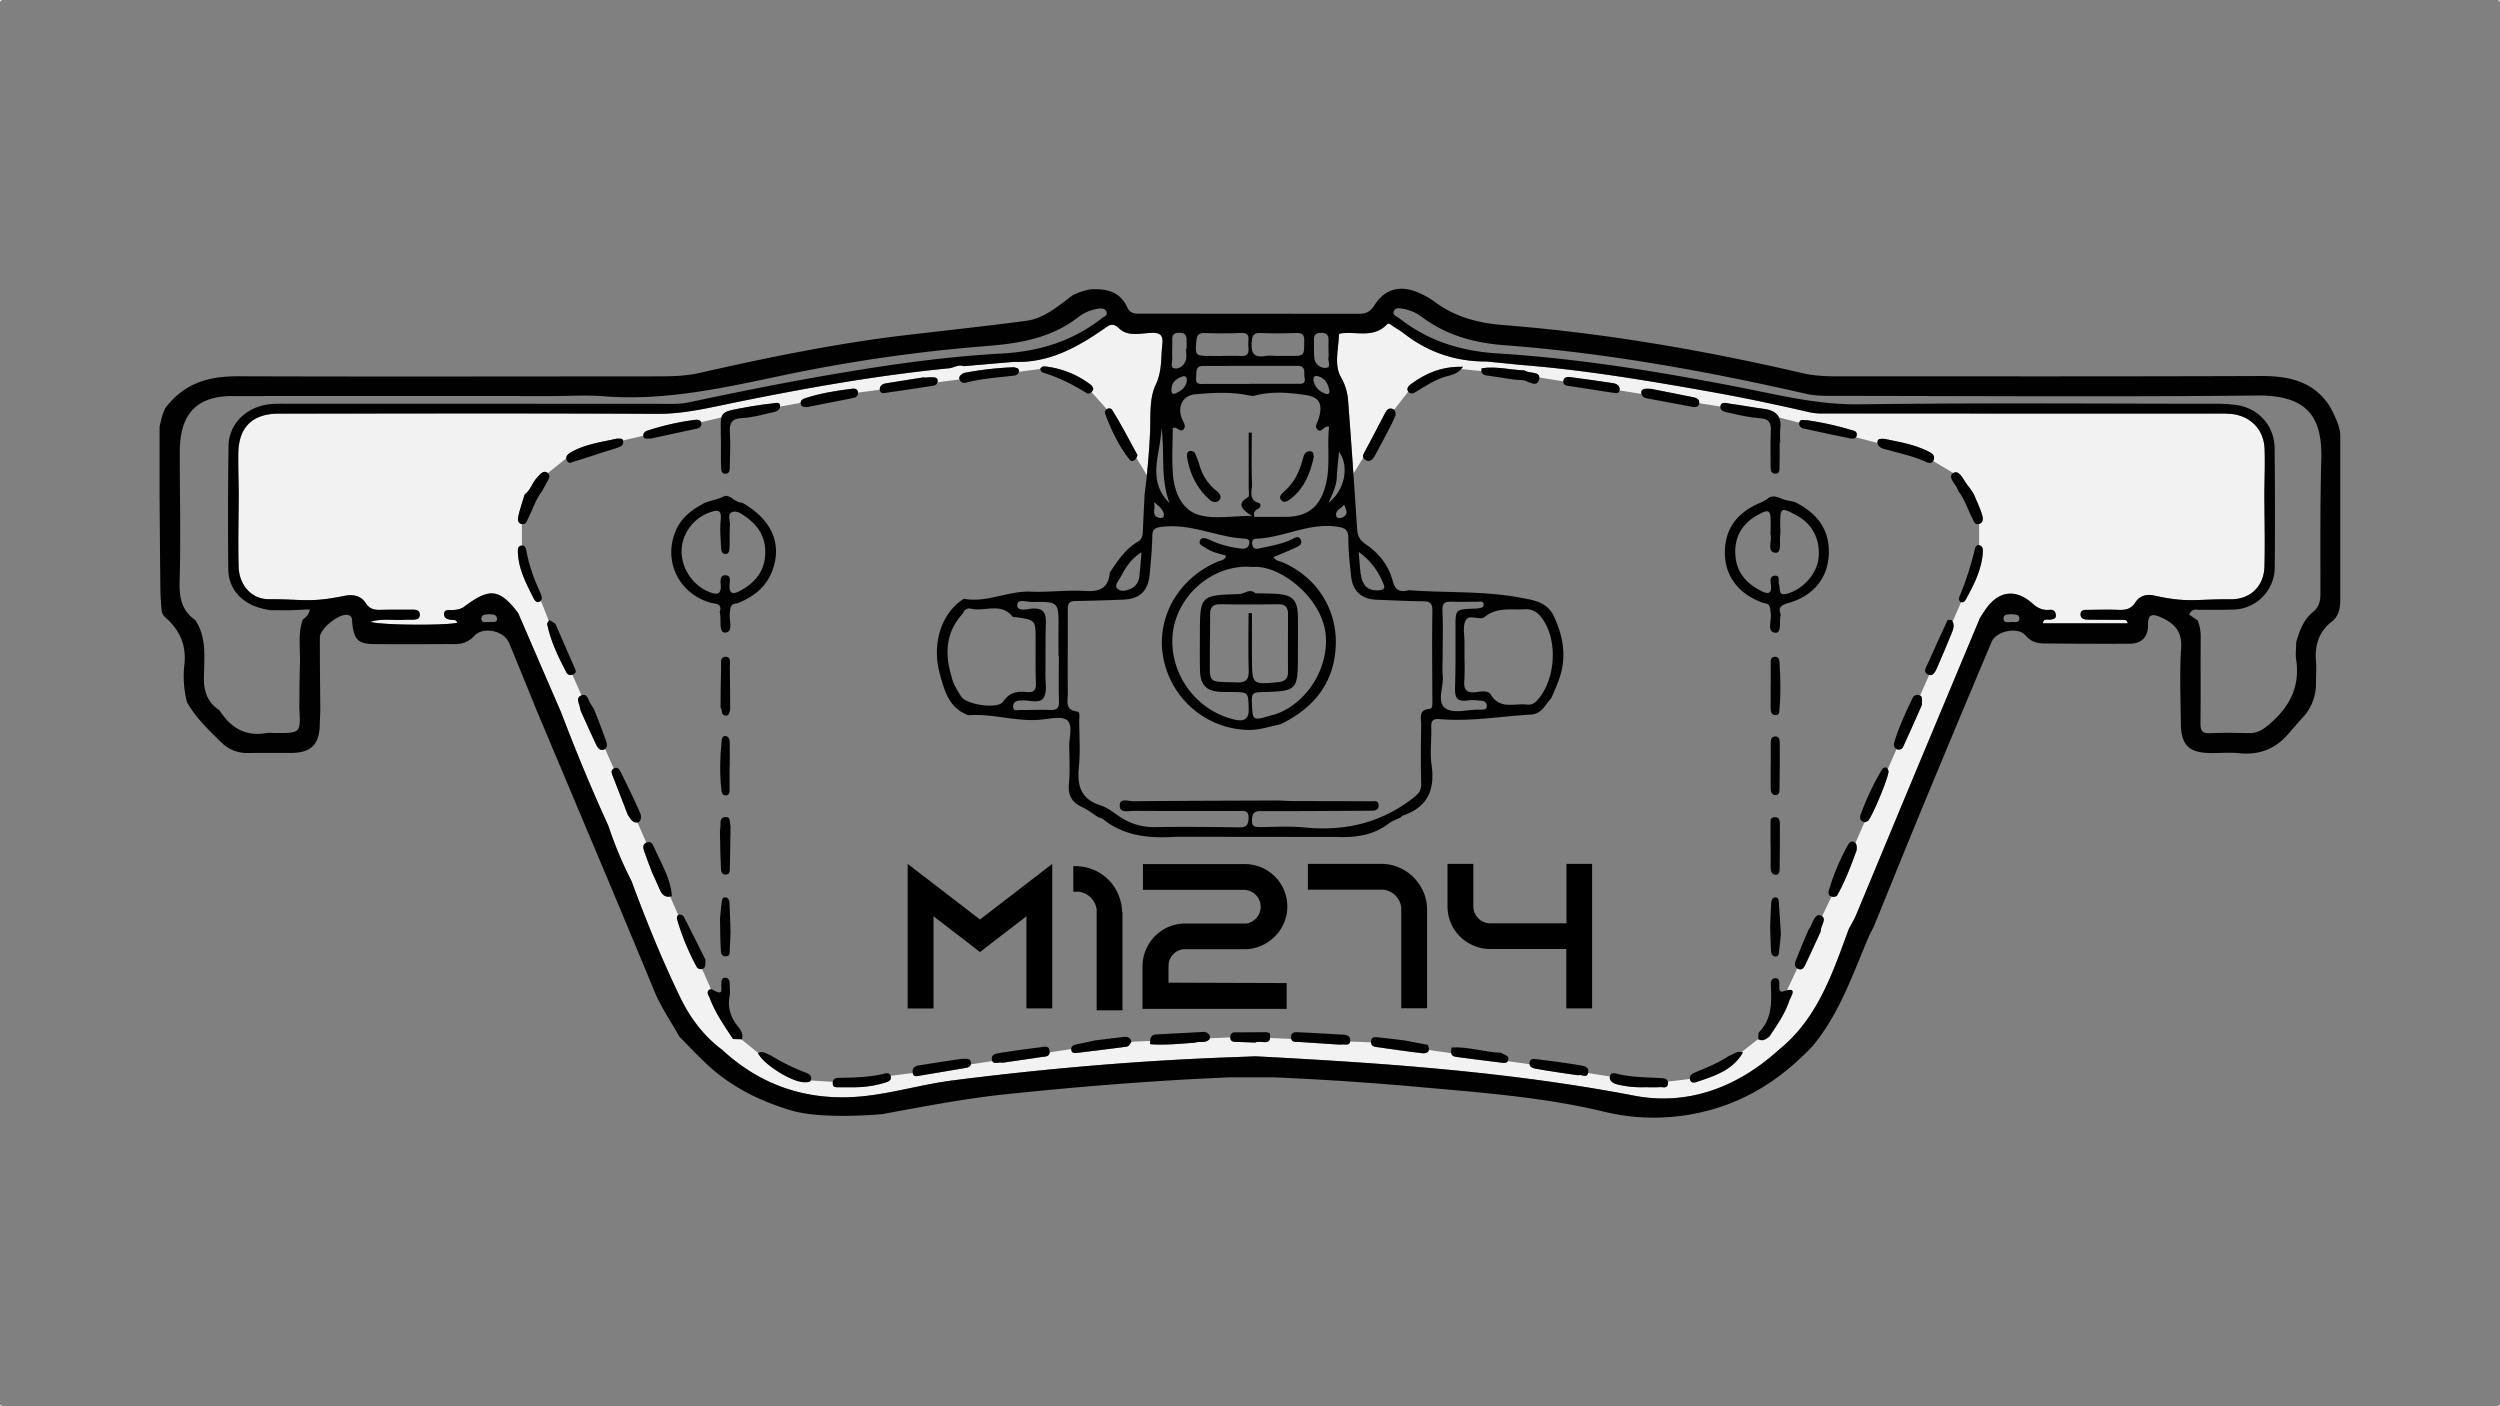<svg xmlns="http://www.w3.org/2000/svg" viewBox="0 0 1920 1080"><rect x="0" y="0" width="1920" height="1080" fill="#808080" stroke="none"/><defs><style>.cls-1{fill:#f2f2f2;}.cls-2{fill:#010101;}</style></defs><g id="Capa_2" data-name="Capa 2"><g id="Capa_1-2" data-name="Capa 1"><rect class="cls-1" width="1" height="1"/><rect class="cls-1" x="1919" y="1079" width="1" height="1"/><rect class="cls-1" y="1079" width="1" height="1"/><rect class="cls-1" x="1919" width="1" height="1"/></g><g id="Capa_3" data-name="Capa 3"><path class="cls-1" d="M1739.17,344.61c-.56-15-11.24-25.62-26.4-26.76-5.44-.41-10.93-.21-16.4-.21-105.82,0-189.41,0-295.23-.09a48,48,0,0,1-10.53-.73c-25.57-5.9-51.23-11.36-77.08-15.95-48-8.52-96-16.67-144.65-20.53l-27.26-2.7c-23.6.08-44.77-7-63.41-21.53-2.52-2-5.32-3.56-8-5.31-1.54-1-3.57-3.23-5-1.73-9.43,10.13-21.59,6-32.81,6.75-1.63.11-4.1.06-4.15,1.58-.32,10.84-3.78,22.8,1.48,32.11a42.2,42.2,0,0,1,5.62,18.56q2.09,27.87,4,55.76l7.65-12.38c-.73-1.83.8-3.89,1.84-5.84,5-9.31,9.84-18.69,14.74-28.05,1.25-2.37,2.64-4.57,5.87-3.53a2.93,2.93,0,0,1,1.18.71l10.88-13.94c-1.59-2.19.09-4.35,1.82-5.62,11.37-8.38,23.73-13.91,40.24-13.47a18.19,18.19,0,0,1-1.43,1.71l15.59,1.55a8.08,8.08,0,0,1,.12-2.07c11.06-1.86,21.87,1.23,32.82,1.55,3.38,2.56,11.41.69,11.52,5.44l18.46,3c0-.09,0-.17,0-.27.34-2.93,3-3.24,5.17-2.95,11,1.45,22.08,3,33.1,4.67,2.78.41,5.14,2.13,4.9,5,0,.18,0,.33-.07.49l16.8,2.69a4.26,4.26,0,0,1-.1-1.19c.2-2.79,2.85-2.94,7.56-2.63,9.28,1.83,20.88,4.08,32.45,6.45,2.47.5,4.84,1.71,4.49,4.49l16.29,2.61a4.79,4.79,0,0,1,.07-.51c.77-3.58,4.92-1.9,7.43-1.58,8.6,1.07,17.11,2.82,25.71,3.89,5.79.72,9.78,2.72,11.67,6.51l15.72,4.06c0-.09,0-.19.06-.29.94-2.91,3.82-1.22,5.87-1.52a228.5,228.5,0,0,1,33.63,7.4c2.07.62,4.86.88,4.55,3.91a3.33,3.33,0,0,1-.63,1.75l16.55,4.28a4.05,4.05,0,0,1,0-.7c.16-2.86,3.18-2.39,5.39-2.34,11.21,2.3,22.55,4.17,33,9.31,3,1.47,6.31,3.13,4.78,7a4.78,4.78,0,0,1-.33.68l15.54,9.22c4.87-2.83,7.91,6.19,11.5,10.23a54.84,54.84,0,0,1,4.15,6.09c2.07,5,4.46,9.89,6.1,15,.79,2.49,1.79,6.23-1.61,7.62-.14.06-.27.09-.41.14v16.37a2.23,2.23,0,0,1,.58.17c3,1.33,2.09,4.24,2.24,6-1.25,13.45-7,24.47-13,35.37-.7,1.26-1.85,2.78-3.66,2.13l-6.55,14.93c1.75,3.31.23,6.63-1,9.72-3.43,8.61-7.19,17.09-10.84,25.62-1.27,3-2.88,6.55-6.17,5.69l-7,15.83c2.14,1,1.34,3.48,1.51,7.08-4.37,9.78-9.35,21.14-14.56,32.39a3.57,3.57,0,0,1-4.91,1.65l-.08,0-6.77,15.42a5.26,5.26,0,0,1,.57,1.37c.81,3.4-13.12,36.79-15.92,38.45a14.71,14.71,0,0,1-2.41,1l-.13,0-7,16c1.08,1.12,1.19,2.92,1,5.56-4,10.86-8.38,22.89-14.64,34.11-.94,1.7-2.89,2-4.72,1.43l-7.2,15.12c3.66,2.48-1.37,7.81-1,11.73-3.74,8.1-7.41,16.24-11.26,24.28-1.19,2.48-2.35,6.06-6.14,4.44a4.66,4.66,0,0,1-.67-.35l-8,16.9c8.32-2.05,2.88,5.07,2,7.84-3.3,10.08-9.42,18.72-15.25,27.47-2.51,2.09-5.09,3.92-8.58,2.23,0-.15,0-.32,0-.48L1337.57,808a6.18,6.18,0,0,1,1,.31c-7.94,13.92-22.1,18.11-35.91,22.75-1.53.51-4,.73-4.69-1.89-.05-.19-.08-.38-.11-.55l-16.94,2.08a5.12,5.12,0,0,1,.07,1.65c-.42,3.91-3.88,2.39-6.12,2.55-3.5.26-7,.07-11.7.07a78,78,0,0,1-20.7-2.05c-3.37-.76-6.65-2.77-6.05-6.18l-16.74-2.62c-1.11,4.25-5.39.55-7.72,1.68-10.77-1.62-21.23-3-31.6-4.88-2.16-.38-5.3-.93-5.65-3.61L1158,815c-1.23,2.06-4.23,1.2-6.36.95-11.1-1.3-22.17-2.79-33.25-4.23-2.56-.33-3.56-1.43-3.84-2.88l-17.19-2.44c-.35,2-2.36,2.81-5.35,2.46-11.72-1.36-23.39-3.13-35.08-4.74-2.28-.31-3.87-1.38-4-3.58l-16-.69c-.52,3.36-3.93,2.13-6.28,2.33a23.11,23.11,0,0,1-3.53,0L998,800.24c-2.43-.16-5.55.44-6.3-2.35l-16.25-.69c-.7,5.81-8.12,1.46-11.33,3.48-5.09-.18-10.17-.34-15.26-.53-2.08-.07-3.86-.6-4-3.13,0-.11,0-.21,0-.31l-15.84.7a1.73,1.73,0,0,0,.05.45c-3.09,3.77-7.73,1.51-11.42,2.94-11.42.77-22.82,2-34.3,1.15,0-.86-.07-1.7,0-2.51l-14.44.64,0,.08c-1.11,1.47-1.7,3.46-4,3.74-12.28,1.54-24.54,3.17-36.83,4.58-2,.23-5,.88-5.37-2.26a3.41,3.41,0,0,1,0-.55l-16.6,2.53c-.2,3.44-3.55,3.21-6.17,3.59l-29.84,4.36c-2.86-.72-6.7,1.48-8-1.24l-16.51,2.51c-.46,1.88-2.4,2.47-4.19,2.78-12.27,2.13-24.56,4.08-36.83,6.2-2.34.41-3.27-.56-3.59-2.31l-17,2.11c.88,2.68-.85,4.2-3.17,4.93A81.45,81.45,0,0,1,654.42,835c-3.8,0-6.67.07-9.54,0-2.39-.08-5.46.72-5.32-3.4,0-.27,0-.52.07-.76l-17-1.05c-.79,1.54-2.81,1.24-4.43,1.32-9.36.42-32-13.66-36-22.41l.08,0L569.3,798.15c-2.09-.07-4.19-.12-6.28-.18-6.71-10.09-13.65-20.06-17.95-31.51-.71-1.89-2.71-4.15-.69-6.1a2.11,2.11,0,0,1,1.64-.66l-6.85-15.56a3.67,3.67,0,0,1-4.32-2,180.78,180.78,0,0,1-14.79-36c-.31-1.12-.25-2.67.85-3.38l-6.25-14.17c-4.12.73-6.43-1.7-8.06-5.56-1.79-4.26-3.78-8.44-5.69-12.66-2-5.34-4.19-10.64-6-16.06-.85-2.54-1.86-5.64,1.49-7.13l-6.82-15.49c-4.1.42-5.5-3.2-7.48-6-3.67-9.48-7.3-19-11-28.41-1-2.55-2.59-5.48.27-7.06l-6.63-15a4.94,4.94,0,0,1-1.24.6c-2.88.94-4.66-1.83-5.72-4.07-4.08-8.61-7.92-17.32-11.85-26-.14-.63-.34-1.24-.42-1.87-.41-3.41-3.75-7.91,1.11-9.78l-7-15.85a3.63,3.63,0,0,1-4.51-1.69c-6.2-11.85-12.1-23.85-14.82-37.07-.16-.77.59-1.73,1.19-2.65l-6.09-15.5a3.4,3.4,0,0,1-1.08.79c-2.52,1.2-3.91-1.44-4.9-3.42-5.38-10.8-11.18-21.47-11.68-34.42.06-1.71-.48-4.43,2.29-5.17a4.76,4.76,0,0,1,.77-.13V402.51l-.43-.1c-3.26-1-2.64-4.29-2.16-6.46,1.24-5.49,3.13-10.83,4.76-16.23,4.53-3.26,5.77-9,9.42-12.84,2.13-2.26,4.61-5.9,7.8-4a5.2,5.2,0,0,1,.62.44L434.9,352c-.11-2.23,1.87-3.69,3.8-4.78,11.09-6.23,23.56-7.7,35.25-10.39,1.93.32,3.95-.47,4.56,1.46h0l15.6-3.66c-.2-1.89,1.16-3.22,3-3.85a193.06,193.06,0,0,1,37.16-8.36c1.61-.22,3.48.22,4.14,1.82l15.66-3.68c1.48-5.24,6.59-5.48,22.79-8.44,5.66-1,11.4-1.76,17.13-2.38,1.68-.18,4.36-1.12,5,1.22a4.28,4.28,0,0,1,.13,1.3l15.84-2.89c-.06-2.16,2.07-3.09,4-3.73,11.54-3.7,23.45-5.61,35.44-7.09,1.89-.23,4.1,0,4.5,2.47a4.22,4.22,0,0,1,0,.49l16.76-2.17s0-.09,0-.14c0-3.08,2.18-4.38,5-4.83q14.63-2.34,29.27-4.65l.06.4a41,41,0,0,1,5.73-.39c1.79.11,4.24,0,4.43,2.52a3.74,3.74,0,0,1-.15,1.35l16.93-2.19c-.86-2.52,1.38-3.71,3.16-4.92a245.32,245.32,0,0,1,38.68-4.43c1.66.61,4,.4,3.77,3.22,0,.08,0,.14,0,.22L799,283.36a1.36,1.36,0,0,1,0-.21,3.49,3.49,0,0,1,2.87-1.8,70.52,70.52,0,0,1,36.06,14.34c.92.71,1.29,2.12,1.77,3a6.29,6.29,0,0,1-1.4,2.45L850,314.25h0a2.81,2.81,0,0,1,4.12.6c7.06,11.27,13.11,23.17,19.41,34.61a8.36,8.36,0,0,1-.79,2.18l8,13.23c1.14-10.77,1.94-21.56,2.46-32.39.59-12.47-.72-26.31,4.33-36.9s3.88-20.7,5.11-31.1c.89-7.51-2.06-9.2-9.11-8.83-8.15.44-17.49,2.86-24-3.38-4.69-4.48-7.17-3-11.11-.2-21,14.68-42.9,26.86-69.7,25.83l-38.7,3.31c-4-1.62-7.41,1.25-11.19,1.62C673.6,288.25,619,298,564.61,309.09c-19.75,4-39.18,8.88-59.8,8.77-104.91-.55-185.69-.24-290.6-.18-20.42,0-31,10.41-31.2,30.77-.11,10.28.22,20.57.35,30.86-.08,18.63-.59,37.27-.1,55.89.38,14.24,10,25,23,25,27.58,0,31.16,2.93,58.56-2.6,6.68-1.35,12.46,0,16.12,5.7,2.94,4.55,6.65,5.22,11.39,5.09,8.36-.22,16.72-.08,25.08-.15,3,0,5.2,1.1,5,4.35-.18,2.9-2.67,3.24-5,3.32-2.57.09-5.16,0-7.72.15-7.88.57-16-1.3-25.29,1.53,8.78,2.68,56.91,2.88,66.64.77-.23-2.2-2-2.19-3.49-2.25-3.12-.12-6.47-.95-6.5-4.31,0-4.13,4-3.14,6.64-3.28,3.26-.16,6.18-.59,9-2.69,19.48-14.59,26.94-13.64,41.21,4.94Q414.43,509,431,547.33c11.2,29.27,23.09,58.26,36.16,86.75A303.86,303.86,0,0,0,485,676.69c11.25,30.32,23.37,60.31,37.44,89.4,7.53,15.56,17.94,29.57,32.16,40.14,31.36,29,68.76,40.26,110.64,35.42,22.22-2.56,44-9,66.19-11.86,72.63-9.27,145.55-15.5,218.76-18l14-.55c97.49,5.1,194.67,11.77,290.93,30.24,41.11,7.88,79.27-6.42,110.86-35.11,29.95-24.06,41.36-58.88,53.93-93,1.87-3.55,4-7,5.58-10.68,14.43-34.55,28.72-69.16,43.13-103.72q25.93-62.24,52-124.42c1.38-2.11,2.72-4.25,4.14-6.33,10-14.59,23.25-16.37,36.39-4.55,3.89,3.5,8,5.17,13,4.68,2.67-.26,4.3,1,4.7,3.63.47,3.2-1.72,3.46-4.12,3.88-2.1.36-5.5-1.25-5.74,2.83h65.15c-.77-2.82-2.21-2.63-3.34-2.65-9-.09-18,0-27-.18-2.56,0-5.72-.44-5.91-3.61-.25-4.26,3.41-3.86,6.24-3.89,7.39-.08,14.78-.29,22.16,0,5.69.22,10.29-.22,13.83-5.91,2.79-4.47,8-6.44,13.62-5.19,27,6.06,32.13,2.72,59.33,3,15.17.18,25.62-10,26-25.14.51-18.59,0-37.21-.07-55.82C1739.1,367.74,1739.59,356.16,1739.17,344.61Z"/><path class="cls-2" d="M1788.41,310.69c-12.89-18.45-31.48-22-52.55-21.91-107.8.41-215.61.24-323.42.25-9.32,0-18.58-.25-27.78-2.38-75.84-17.63-152.41-30.89-230.08-37-19.42-1.53-37.2-6.17-52.9-18a62.91,62.91,0,0,0-12.62-7c-13.54-6-25.83-2.64-33.47,9.78-3.19,5.19-6.92,6.66-12.6,6.58l-169.43-.12c-3.57,0-6.26-1.36-7.73-4.65-4.9-10.9-13.84-14.3-25.1-14.11-7-.42-16.79,4.56-16.79,4.56-11.21,8.19-21.64,17.85-36,19.72-30.26,4-60.61,7.3-90.92,10.83-54,6.28-107.14,17.25-160.09,29.23-10.81,2.44-21.65,2.57-32.57,2.58-107.13.05-214.27.3-321.4-.07-22-.08-40.69,4.84-55.25,23.49-2.9,3.47-5.14,15.39-5.14,15.39v53.51c.19,23.86.32,47.72.63,71.57.06,5.14.49,10.28.86,15.42a8.62,8.62,0,0,0,3,5.88c10.85,9.46,16.3,21.13,14.51,36.52a80.7,80.7,0,0,0,2,28.45c6.84,12.22,16.92,21.66,26.76,31.29a27.53,27.53,0,0,0,19.46,7.81c11.28-.09,22.56,0,33.85-.06,15.16-.1,21.59-6.44,21.95-21.4.09-3.83.27-7.65.41-11.48-.14-18.61-.39-37.23-.34-55.84,0-6.87,15-18.67,21.48-17.25,3.92.86,3.12,4.25,3.45,7,1.44,11.95,4.52,15.22,16.46,15.36,20.87.26,41.75.06,62.62,0,5.62,0,10.27-1.65,14.43-6.18,7-7.63,23-4.13,26.94,5.41q10.59,25.71,21,51.49,27.8,66,55.57,132,17.5,41.7,34.79,83.5c5.14,12.5,12.87,23.53,19.32,35.28,7,7,13.71,14.2,20.89,20.94,18.31,17.2,40.1,28.37,65.89,36,24.54,6.88,68.89,2.59,68.89,2.59,32.23-5.88,64.31-12.15,97-15.51,56.94-5.86,114-10.5,171.15-12.78h31.83c37.91,1.54,75.76,4.13,113.55,7.54,47.34,4.26,94.75,7.72,141.18,18.91a161.63,161.63,0,0,0,69.81,1.37c36.06-7.08,65.46-25.53,90.32-52,20.37-24.6,30.47-54.47,42.73-83.23,1.24-2.9,2.78-5.67,4.18-8.5,13.19-32.32,26.24-64.71,39.61-97q25.21-60.87,50.84-121.57c3.46-8.27,20.12-11.85,26-4.93,4.13,4.86,8.86,6.15,14.36,6.2,21.86.21,43.73.32,65.6.2,9.37-.05,14.27-5.33,14.13-14.61-.12-7.81,3-8.67,9.49-5.85,10.56,4.62,16.82,10.72,15.95,23.91-1.26,19.21-.42,38.57-.22,57.86.17,16.59,6.22,22.48,22.75,22.65,7.4.08,14.86-.6,22.18.13,14.9,1.5,27.17-3,37-14.19,3.8-4.32,7.51-8.72,11.41-12.94a37.86,37.86,0,0,0,10.43-27.06c0-5.45.47-10.93,0-16.34-1-12.3,2.06-22.67,12.21-30.58,5.46-4.25,6.47-10.43,6.45-17.25V334.64C1797.4,325.29,1788.41,310.69,1788.41,310.69ZM1057.58,460.62c11.57.35,23.14,1.09,34.71,1.14,5.44,0,7.89,1,7.78,7.37-.38,23.15-.08,46.31,0,69.46,0,2.28.28,5.63-2.09,5.82-8.86.69-6.44,7.09-6.51,12-.2,15.12-.43,30.24,0,45.35.14,5.64-2.29,8.08-6.55,11.37-24.71,19.09-52.44,25.4-83.11,22.35-11.15-1.11-22.5-.42-33.75-.26-4.12,0-6.83-.26-6.56-5.53.23-4.69,1.5-6.79,6.74-6.76,24.77.13,49.54-.12,74.31-.24l9.65-.05c2.95,0,6.4.1,6.53-3.84.17-4.62-3.83-3.4-6.41-3.42-19.62-.13-39.25-.1-58.87-.18-3.85,0-7.7-.27-11.54-.42-37.2.15-74.41.2-111.6.58-3.6,0-10.22-2.63-10.38,3-.18,6.47,6.71,4.35,10.77,4.38,26.7.19,53.41.12,80.12.09,4.2,0,8.39-1.09,8.07,5.88-.26,5.75-2.64,6.77-7.74,6.7-21.24-.31-42.48-.53-63.71-.19A46.83,46.83,0,0,1,861,627.9c-5.18-3.24-10-7.56-15.69-9.34-15.21-4.78-18.2-15.07-16.74-29.44,1.2-11.78.32-23.78.27-35.68,0-2.47.94-6.66-1.6-7-9.79-1.15-7.07-8.54-7.14-13.82-.29-21.54.12-43.1-.07-64.64,0-4.59,1.24-6.35,5.88-6.41,12.22-.16,24.43-.58,36.64-1.06,12.86-.5,19.18-6.53,20.4-19.56.89-9.6,1.84-19.23,2-28.85.07-6,2.34-6.95,8-7.58,18.51-2.11,35.39,5,53,8.05,2.85.49,5.74.7,8.61,1,2.52.3,5.62,0,4.82,4.07-.62,3.12-3,4-5.86,3.7a78.19,78.19,0,0,1-24-6.49c-2.48-1.15-6.26-2.88-7.82,0-1.82,3.41,2.36,4.6,4.59,6.14,4.48,3.13,9.89,4.11,15.28,5.78-.78,3.59-3.8,3.5-5.83,4.34-30.35,12.57-47.85,42.68-42.45,73.28a67.85,67.85,0,0,0,66.43,56.23c7.85,0,15.72-2.79,23.58-4.3,25.6-12.47,41.67-31.75,42.58-61.21.87-28.2-15.55-52.86-41.66-63.53-2.05-.84-4.45-.9-6.18-3.72,5.51-2.33,11-4.51,16.35-7,2.53-1.17,6.1-2.5,4.69-6.12-1.68-4.33-5.36-1.19-7.29-.33-8,3.62-16.53,5-25,6.82-2.48.51-4.44.27-5-2.78-.46-2.57,0-4.6,3-4.71,20.82-.77,39.9-12.21,61.5-9.34,7,.94,9.28,2.51,9.26,9.51,0,9.3,1.06,18.61,2,27.88C1038.67,454.06,1045.57,460.25,1057.58,460.62Zm-14.11-36.74c10,7.22,15.38,15.53,19.21,25,1.44,3.56-.71,4.19-3.83,4.47-7.39.64-11.76-3.09-13.25-9.69C1044.29,437.87,1044.26,431.8,1043.47,423.88ZM860.25,443.81c3.76-6.89,7.39-14,16.42-19.63-.68,7.76-1,13.47-1.75,19.11a11,11,0,0,1-5.7,8.48c-3.43,1.77-8,3-10.88.5S858.83,446.43,860.25,443.81Zm25.93-58.28c5,4.14,8,6.62,7.64,10.57-.18,2.16-3.3,1.94-4.79,1.2C884.14,394.87,887.84,391.08,886.18,385.53ZM959,514.73c.19,7-1.72,9.54-9.21,9.34-23.08-.64-20.48,1.37-20.62-21.12-.06-10.3.29-20.59.18-30.89-.07-5.66,2.13-8.13,8-8,14.79.22,29.59.19,44.39,0,5.5-.07,7.47,2.55,7.45,7.6,0,14.8-.1,29.6,0,44.4,0,5.2-2.26,7.33-7.46,7.82-20.07,1.88-20.1,2-20.22-18-.07-11.67,0-23.35,0-35l-2.6,0C958.84,485.5,958.56,500.12,959,514.73Zm9.13,16.83c28.65-.74,28.64-.89,28.67-29.83,0-9.32.11-18.64,0-28-.15-13-4.06-17-17.27-17.7-5.12-.25-10.25-.28-15.38-.41-4.32-4-8.34.5-12.53.63-30.05.92-30.05,1.08-30.1,31.58,0,9-.17,18,.07,27,.3,11.58,5,16.1,16.58,16.58,2.57.11,5.15,0,7.72.06,13.26.06,12.73.07,13.12,13.4.25,8.8-5.58,9-10.56,7.87-28.7-6.59-48.93-33.06-48.06-62,.95-31.78,30.45-58.18,61.8-55.3,20.63-1.78,52.73,23.3,55.87,51.28,2.87,25.5-14,53.69-39.06,62-.91.3-1.88.41-2.8.69-14.56,4.32-14.2,4.31-14.79-11C961.16,532.84,962.73,531.7,968.09,531.56Zm63.14-134.32c-1.59.75-4.53,1.12-5-.85-1.19-4.44,3.74-5.75,6-8.81C1033.57,391.14,1036.18,394.91,1031.23,397.24Zm-10.94-11.05c3.34-7.72,6.12-13.26,6.34-19.68s1.09-12.66,1.72-19.5C1036.31,357.89,1033.09,376.12,1020.29,386.19Zm-5.8-130.57c4.85,0,6,2.27,5.78,6.44-.16,2.85,0,5.72,0,8.57h0a15.53,15.53,0,0,1-.05,3.8c-.76,2.84,2.89,8-2.56,8.13a8.39,8.39,0,0,1-8.3-7.78c-.38-4.42-.25-8.88-.28-13.32C1009,257.82,1010.1,255.64,1014.49,255.62Zm-3.24,33.11c5.7,1.16,8.53,5.21,9.59,10.94.62,1.82-.54,3.41-2.21,2.91-5.19-1.59-8.87-5-9.93-10.61C1008.35,290.16,1009.52,288.38,1011.25,288.73Zm-15.51,6c-11.9.05-23.81,0-35.71,0v.14q-17.38,0-34.75,0c-3.54,0-7.31.81-6.68-5.09.44-4.06-1-8.76,5.62-8.76,24.09,0,48.17-.06,72.26-.06,6.89,0,4.67,5.73,5.41,9.27C1003,295.53,998.81,294.7,995.74,294.71Zm-34.45-32.09c.34-5.57,2-7.09,7.33-6.86,8.66.38,17.36.2,26,0,4.22-.09,7-.13,7,5.83-.07,11.81.41,11.81-11.74,11.74-2.89,0-5.79,0-8.68,0-3.22,0-6.51-.46-9.63.06C962.54,274.94,960.81,270.7,961.29,262.62Zm-42.5-.76c.38-4.4,1.72-6.23,6.37-6.09,9.31.28,18.65.35,28-.07,7.29-.33,5.46,4.81,5.46,8.46,0,4,1.92,9.7-5.84,9.21-4.8-.31-9.64-.06-14.46-.06v.05H929.6C918,273.39,917.84,273,918.79,261.86Zm39.33,41.63,4.21.64c13.48-3.82,27.3-2.8,40.66-.71,11,1.72,12.92,7.63,9.55,18.61-.78,2.53-3.42,5.69-.57,8,3.06,2.51,4.34-3,8.69-2.41-1.58,15,1.26,30.23-2.68,45.23-4.45,17-14.2,24.2-31.8,24.09-7.67,0-15.33,0-22.86,0-.81-3.34.39-5,2.64-6.07,2.43-1.11,2.54-4,1.09-4.44-8.8-2.64-5.31-9.82-5.52-15.05-.55-13-.19-26.12-.19-39.18H959c0,14.1,0,28.21,0,42.32,0,2.53.68,6.66-.52,7.35-8.13,4.68-5.95,8.82,3.06,14.33-15.7,0-29.06,2.66-40.66-.71-13.07-3.8-18.84-17.12-20-30.51-1.06-12-.22-24.17-.22-36.2,3.16-1.88,5.93,4.36,8.59.51,1.85-2.68-.75-5.5-1.7-8.11-3.26-9,.62-17.53,10.54-18.39C931.29,301.66,944.8,300.8,958.12,303.49Zm-57.83-27.85c-.28-4.12,0-8.29,0-12.43,0-3.74-.9-7.68,5.38-7.65,6.08,0,5.58,3.74,5.6,7.61V268h-.44c0,2.86.63,5.92-.15,8.54-1.16,3.88-4.59,6.89-8.46,6.4S900.47,278.18,900.29,275.64Zm-.62,23.06c.18-5.4,3.88-7.82,8.17-9.52,2.23-.87,3.68.32,3.64,2.88-.57,5.54-4.62,8.28-9,10.13C899.9,303.25,899.6,300.8,899.67,298.7Zm-7.73,29.88c2.76,19.26-1,38.95,6.2,57.65C880.07,368.65,891.74,347.93,891.94,328.58ZM232.47,476c-3.86,11.15-1.71,22.69-2.09,34.06-.37,11.12-.35,22.26-.51,33.39,1.1,19.54,1.1,19.54-18,19.52-2.55,0-5.16-.37-7.64.06-16.24,2.8-27.37-4.55-35.74-17.62-8.93-5.75-11.93-14-11.88-24.47.08-15.18,2.53-30.9-6.65-44.78-10.72-7.41-12.39-17.71-12-30.17.86-30.21.19-60.46.14-90.69,0-4.18-.11-8.36.08-12.54,1.14-26,14.06-38.57,40.23-38.59q122.55-.08,245.12,0c13.51,0,27.1-.88,40.52.18,47.5,3.75,93.13-6.84,139-16.44a1228.9,1228.9,0,0,1,155.23-22.2c25.13-2,49-6.11,69.49-21.88a33.19,33.19,0,0,1,14.81-6.62c2.61-.44,5.66-.72,7,1.8,1.7,3.2-1.68,4.11-3.61,5.61-22.56,17.52-48.06,25.31-76.66,26.89-47.78,2.62-95.09,9.8-142.24,18.13C594.23,295.43,561.6,302.1,529,309c-8.36,1.78-17.29,1.11-26,1.11-102,0-179.82-.05-281.79-.06-6.41,0-12.81-.24-19.18,1.27-15.29,3.63-26.32,15.78-26.53,31.32q-.64,47.28-.18,94.56c.17,17.19,13,29,32.74,31.41,12.84,0,1.54.07,14.38.1l15.36-.71C237.48,472.42,234.62,474,232.47,476Zm143.27,1.8c-2.07-.65-5.6,1.49-6-2.32-.35-3.42,2.8-3.62,5.3-3.71,2.86-.12,6.54,0,6.66,3.44C381.83,478.84,378,477.17,375.74,477.76Zm1168.54-.07c-2.39.24-5.83.69-5.56-3,.25-3.25,3.62-2.79,6.07-3,2.48.24,6,0,6.08,3.05C1550.91,479,1546.78,477.45,1544.28,477.69Zm109.45-20.46c-5.58-1.25-10.83.72-13.62,5.19-3.54,5.69-8.14,6.13-13.83,5.91-7.38-.28-14.77-.07-22.16,0-2.83,0-6.49-.37-6.24,3.89.19,3.17,3.35,3.57,5.91,3.61,9,.14,18,.09,27,.18,1.13,0,2.57-.17,3.34,2.65H1569c.24-4.08,3.64-2.47,5.74-2.83,2.4-.42,4.59-.68,4.12-3.88-.4-2.64-2-3.89-4.7-3.63-5.1.49-9.16-1.18-13-4.68-13.14-11.82-26.4-10-36.39,4.55-1.42,2.08-2.76,4.22-4.14,6.33q-26,62.21-52,124.42c-14.41,34.56-28.7,69.17-43.13,103.72-1.55,3.7-3.71,7.13-5.58,10.68-12.57,34.14-24,69-53.93,93-31.59,28.69-69.75,43-110.86,35.11-96.26-18.47-193.44-25.14-290.93-30.24l-14,.55c-73.21,2.5-146.13,8.73-218.76,18-22.2,2.84-44,9.3-66.19,11.86-41.88,4.84-79.28-6.39-110.64-35.42-14.22-10.57-24.63-24.58-32.16-40.14C508.34,737,496.22,707,485,676.69a303.86,303.86,0,0,1-17.83-42.61c-13.07-28.49-25-57.48-36.16-86.75Q414.43,509,397.9,470.74c-14.27-18.58-21.73-19.53-41.21-4.94-2.81,2.1-5.73,2.53-9,2.69-2.64.14-6.67-.85-6.64,3.28,0,3.36,3.38,4.19,6.5,4.31,1.51.06,3.26.05,3.49,2.25-9.73,2.11-57.86,1.91-66.64-.77,9.32-2.83,17.41-1,25.29-1.53,2.56-.19,5.15-.06,7.72-.15,2.33-.08,4.82-.42,5-3.32.21-3.25-2-4.37-5-4.35-8.36.07-16.72-.07-25.08.15-4.74.13-8.45-.54-11.39-5.09-3.66-5.67-9.44-7-16.12-5.7-27.4,5.53-31,2.56-58.56,2.6-13,0-22.64-10.73-23-25-.49-18.62,0-37.26.1-55.89-.13-10.29-.46-20.58-.35-30.86.24-20.36,10.78-30.75,31.2-30.77,104.91-.06,185.69-.37,290.6.18,20.62.11,40.05-4.75,59.8-8.77C619,298,673.6,288.25,728.88,282.83c3.78-.37,7.17-3.24,11.19-1.62l38.7-3.31c26.8,1,48.73-11.15,69.7-25.83,3.94-2.76,6.42-4.28,11.11.2,6.53,6.24,15.87,3.82,24,3.38,7-.37,10,1.32,9.11,8.83-1.23,10.4,0,20.37-5.11,31.1s-3.74,24.43-4.33,36.9c-.75,15.69-2.09,31.3-4.19,46.86-.46,9.83-1,19.66-1.37,29.5-.13,3.07-1.1,5.58-3.84,7.19-9.63,5.66-15.51,14.74-21.53,23.7-1,11.56-7.28,14.85-18.61,14.14-14.05-.88-28.26,1.09-42.36.52-17.4-.71-33.55,8.82-51.11,5.46-17.09,10.74-25,34.33-18.35,58.11,3.55,12.78,7.12,26.24,22,31.36,18.89-1.47,37.29,5.37,56.28,3.29,6.6-.72,15.69-2.72,19.46.6,4.57,4,1.36,13.26,1.53,20.22.23,9.61.59,19.28-.23,28.82-.75,8.61,2.21,13.9,9.93,17.47,4.58,2.13,8.64,5.38,12.93,8.13.93.25,2.07.24,2.74.79,16.81,13.81,36.36,15.31,57.07,14l123.89.14c14.28.53,27.34-1.4,39-10.28,2.74-2.09,6.23-3.2,9.38-4.76.43-.45.78-1.14,1.31-1.32,19.22-6.36,25.07-19.82,22.26-39.14-1.36-9.4.12-19.19-.24-28.78-.19-5.22,1.63-6.65,6.61-6.21,23.39,2.05,46.48-2.18,69.72-3.47,8.84-.49,11-7.71,15.78-12.44,3.34-7.87,7.11-15.46,8.57-24.15,2.4-14.33-.9-27.32-7-40-5.58-10.06-14.7-11.26-25.36-13.25-28.42-5.3-57.06-3.54-85.53-5.71-6.47,1.61-10.32.7-12.4-7.21-3.1-11.73-10.64-21.31-20.77-28.14-4.56-3.07-6.22-6.48-6.56-11.73q-3.16-49.09-6.88-98.14a42.2,42.2,0,0,0-5.62-18.56c-5.26-9.31-1.8-21.27-1.48-32.11,0-1.52,2.52-1.47,4.15-1.58,11.22-.71,23.38,3.38,32.81-6.75,1.4-1.5,3.43.72,5,1.73,2.69,1.75,5.49,3.35,8,5.31,18.64,14.57,39.81,21.61,63.41,21.53l27.26,2.7c48.64,3.86,96.67,12,144.65,20.53,25.85,4.59,51.51,10.05,77.08,15.95a48,48,0,0,0,10.53.73c105.82.05,189.41.06,295.23.09,5.47,0,11-.2,16.4.21,15.16,1.14,25.84,11.73,26.4,26.76.42,11.55-.07,23.13-.16,34.7.07,18.61.58,37.23.07,55.82-.4,15.13-10.85,25.32-26,25.14C1685.86,460,1680.73,463.29,1653.73,457.23ZM795.57,524.32c.2,5.42-1.33,7.79-7,7.17-7.29-.8-13.28.19-18.19,7.39-4.12,6-28.22,2.36-32.25-4-3-4.85-6.26-9.7-7.38-15.5-5.4-17.66-4.29-34.11,8.85-48.37a4.92,4.92,0,0,1,6.08-3.54c10.57,2.52,23.1-5.09,32,6.11.43.54,1.84.29,2.79.43,14.84,2.18,14.84,2.18,14.88,17.56C795.42,502.46,795.17,513.41,795.57,524.32ZM783.49,538c.32,0,.64,0,1,0,5.86-.65,13.8,3,17.06-2.23,2.81-4.49,1.25-11.82,1.33-17.89.18-13.16-.1-26.32.35-39.46.27-7.95-2.09-11.69-10.79-11-3.81.3-11.31,2.69-11.16-2.92.12-4.87,7.5-2.1,11.51-2.16,20.32-.31,20.31-.13,20.14,20.42-.06,7.06,0,14.12,0,21.17h.26c0,11.55-.24,23.11.11,34.65.15,5.08-1.46,6.84-6.53,6.66-7.69-.28-15.4.14-23.1,0-2.15,0-5.8,1.46-5.58-2.91C778.19,539.15,780.68,538.13,783.49,538Zm324.56-18.89c-.48-5.08-.09-10.25-.09-15.38h0c0-11.54.38-23.1-.16-34.62-.28-5.84,1.85-7.21,7.08-7,6.72.29,13.47,0,20.2,0,1.71,0,4.28-.75,4.37,2.11.07,2.49-2.36,2.66-4.17,3a22.09,22.09,0,0,1-3.83.21c-13.71.59-13.64.59-13.64,14.69,0,15.39.16,30.8-.35,46.17-.24,7.24,1.47,10.87,9.49,9.67,3.73-.56,7.67-.1,11.47.27a3.83,3.83,0,0,1,3.44,4c.07,2.8-2.09,2.67-4,2.78-.64,0-1.28,0-1.92,0-9-.23-20,3.55-26.29-1.38S1108.85,527.51,1108.05,519.06Zm16.69-16.55h0c0-2.89,0-5.79,0-8.68.08-5.78-1.49-12.34.74-17.13,2.62-5.66,11,.19,14.75-2.93,9.43-7.77,20.12-5.21,30.55-5.89,6.26-.41,10.17,2.29,13.64,7.09,12.27,16.93,10.38,47.31-4,63-2.18,2.39-4.65,3.49-7.65,3.11-9.56-1.22-20.68,4.12-27.79-7.58-2.31-3.81-7.84-2.32-11.84-1.92-7,.69-9.07-2.17-8.57-8.82S1124.74,509.26,1124.74,502.51Zm658-149.11c-.92,34.07-.63,68.17-.65,102.26,0,5.78-.92,10.43-5.81,14.38-7.28,5.88-10.3,14.49-12.81,23.22,0,4.49-.65,9.08,0,13.47,3.12,20.9-5.35,36.56-20.9,49.69-4.69,4-9.09,6.72-15.34,6.58-10-.21-20-.43-29.9.06-6.3.32-7.43-2.28-7.36-7.87.26-21.86,0-43.73.17-65.6a34.14,34.14,0,0,0-2.28-13.12l-6.56-4.47c2.51-5.27,5.46-3.65,7.68-3.68,16.09-.17,9.94.19,26-.22A32.51,32.51,0,0,0,1747,436q.4-45.83-.1-91.67c-.17-17.17-12-30.6-28.95-33.24a124.49,124.49,0,0,0-19.23-1c-97.8-.05-173.38-.78-271.17.43-31.44.39-61.08-7.11-91.22-13-61.53-12-123.34-22.18-185.91-26.06-28.32-1.75-53.31-9.55-75.55-26.84-2-1.55-5.49-2.57-4.55-5.37,1.12-3.33,4.72-2.51,7.6-2a32.5,32.5,0,0,1,14,6.14c18.89,14.11,40.17,20,63.6,21.73,78.21,5.93,155.22,19.92,231.62,37.34,8,1.82,16,1.56,24,1.57,107.45.1,214.92.84,322.36-.27C1773.85,303.37,1783.61,322,1782.77,353.4Z"/><path class="cls-2" d="M569.91,386c-5.54.32-9.39-7.19-14.39-4.64-4.63,2.36-9.49,3-14.11,4.77-9.23,4.81-17.48,10.6-22,20.54-10.64,23.35,1.47,49.18,26.32,56.22,3.46,1,9.33.32,7,7.21.07.31.14.62.2.93,1.13,5.28-1.17,15,4,14.78,6.45-.23,3-9.3,3.56-14.5.42-4,.07-7.79,5.58-7.86,12.33-4.88,22.31-12.33,27.12-25.25C600.89,417.45,592.56,398.83,569.91,386Zm17.61,42c-1.35,12.29-8.82,20.27-19.32,25.86-5.4,2.87-8.38,2.17-7.91-4.88.18-2.85,1.37-7.49-3.65-7.17-3.69.24-3.37,4.28-3.13,7,.73,8.6-3.62,8-9.38,5.58-12.5-5.21-21.13-18.49-20.65-32,.47-13,9.44-24.69,21.81-28.93,5.8-2,9.05-2.17,8.22,5.8-.73,7-.09,14.11.26,21.17.1,2,.38,5,3.39,5s3-2.88,3.13-5c.19-4.17.06-8.36.06-12.54h.19a22.46,22.46,0,0,1,0-3.85c.62-3.63-2.29-8.91,1.35-10.58,4.08-1.88,8.55,1.73,12.07,4.33C584.06,405.27,588.91,415.37,587.52,428Z"/><path class="cls-2" d="M594.67,316.37c-8.11,1.84-16.26,4.3-24.47,4.67-8.42.37-10.12,3.87-9.63,11.35.57,8.63,0,17.33-.09,26,0,2.22,0,5.06-2.81,5.44-3.81.51-3.77-3-3.88-5.31-.28-6.09-.1-12.2-.1-18.29,0-25.83-3.94-23.16,23.15-28.11,5.66-1,11.4-1.76,17.13-2.38,1.68-.18,4.36-1.12,5,1.22C599.7,314,597.18,315.8,594.67,316.37Z"/><path class="cls-2" d="M419.55,371.23c-1.08,1.94-2.11,3.91-3.16,5.87-5,6.28-7.17,14-10.74,21-1.06,2.09-2,5.3-5.3,4.32s-2.64-4.29-2.16-6.46c1.24-5.49,3.13-10.83,4.76-16.23,4.53-3.26,5.77-9,9.42-12.84,2.13-2.26,4.61-5.9,7.8-4C423.77,365.07,421.07,368.48,419.55,371.23Z"/><path class="cls-2" d="M476.23,343.09c-4.73,1.83-9.66,3.13-14.5,4.69-6.67,2.15-13.28,4.51-20,6.4-2.07.58-5.18,2.85-6.55-.92-1.09-3,1.27-4.77,3.54-6.05,11.09-6.23,23.56-7.7,35.25-10.39,1.93.32,3.95-.47,4.56,1.46A4,4,0,0,1,476.23,343.09Z"/><path class="cls-2" d="M873.56,349.46c-.89,4.09-4.07,6.05-6.12,3.47-8.31-10.5-14-22.63-18.68-35.11-1.19-3.22,3.6-5.83,5.39-3C861.21,326.12,867.26,338,873.56,349.46Z"/><path class="cls-2" d="M534.45,329.37c-11.82,2.52-23.62,5.08-35,7.54-2.18-.46-4.67.88-5.29-1.83-.48-2.14,1-3.62,2.93-4.3a193.06,193.06,0,0,1,37.16-8.36c1.88-.26,4.13.37,4.37,2.71C538.91,327.87,536.86,328.86,534.45,329.37Z"/><path class="cls-2" d="M655.2,305.69c-11.54,2.31-23.09,4.56-34.64,6.83-2.33.14-4.91.41-5.56-2.38s1.75-3.79,3.94-4.5c11.54-3.7,23.45-5.61,35.44-7.09,1.89-.23,4.1,0,4.5,2.47C659.32,303.69,657.68,305.2,655.2,305.69Z"/><path class="cls-2" d="M720.11,292.25a3.75,3.75,0,0,1-3.38,4q-18.91,2.91-37.84,5.65a2.66,2.66,0,0,1-3.22-2.7c0-3.08,2.18-4.38,5-4.83q14.63-2.34,29.27-4.65l.06.4a41,41,0,0,1,5.73-.39C717.47,289.84,719.92,289.72,720.11,292.25Z"/><path class="cls-2" d="M839.7,298.66c-1,3-3.37,4.35-5.31,3.15-10.64-6.6-21.7-12.17-33.74-15.75a3.38,3.38,0,0,1-1.65-2.91,3.49,3.49,0,0,1,2.87-1.8,70.52,70.52,0,0,1,36.06,14.34C838.85,296.4,839.22,297.81,839.7,298.66Z"/><path class="cls-2" d="M782.5,285.28c-.24,2.38-2.06,3-4,3.24-12.3,1.38-24.68,2.22-36.73,5.39a3.89,3.89,0,0,1-4.77-2.26c-1.1-2.69,1.24-3.91,3.08-5.16a245.32,245.32,0,0,1,38.68-4.43C780.39,282.67,782.78,282.46,782.5,285.28Z"/><path class="cls-2" d="M1378.49,385.57c-3.3-.79-6.74-1.22-9.86-2.46-4.12-1.64-8-3.35-11.75.46-1.68.87-3.31,1.86-5.05,2.59q-28,11.73-27.09,39.91c.58,17.34,11.23,30.63,29.69,37.08,5.54.24,5,4.21,5.55,8.13.75,5.21-3.4,14.07,3.52,14.67,5,.44,2.78-9,4.1-13.94-2.37-5.89.82-7.45,5.93-8.91,19.42-5.55,30.43-19.39,31-37.79C1405.15,405.92,1394.88,393.77,1378.49,385.57Zm18,44.14c-1.67,11.73-12.36,23.16-24.15,26.27-7,1.84-4.88-3.87-6-6.85-.92-2.41,1.16-6.9-2.81-7-4.7-.09-3.7,4.48-3.41,7.42.72,7.22-3,6.55-7.42,4.36-11.36-5.63-19-14.29-19.92-27.34-1-13.77,4.91-24.27,17-31,8.81-4.87,10.09-4.06,10.07,5.68q0,3.38,0,6.75a12.05,12.05,0,0,0,0,2.88c1.09,4.84-3.08,13.29,3.85,13.63,4.89.24,2.79-8.48,3.49-13.25a43.28,43.28,0,0,0,.06-6.74c-.16-15.24.16-15.44,13.31-8.24C1392.42,402.83,1398.49,415.56,1396.48,429.71Z"/><path class="cls-2" d="M1425.89,652.92c-4,10.86-8.38,22.89-14.64,34.11-1,1.84-3.22,2.07-5.17,1.28-2.46-1-1.86-3.32-1.35-5a167.86,167.86,0,0,1,14.54-34.44c1-1.7,2.36-3.33,4.62-2.25C1425.91,647.61,1426.12,649.62,1425.89,652.92Z"/><path class="cls-2" d="M1476.1,541.24c-4.37,9.78-9.35,21.14-14.56,32.39a3.57,3.57,0,0,1-4.91,1.65c-2.2-1-2.42-3.1-1.89-4.9,3.55-12,8.81-23.22,14.18-34.42a4,4,0,0,1,4.87-2.09C1476.93,534.64,1475.91,537.25,1476.1,541.24Z"/><path class="cls-2" d="M1434.43,630.48a14.71,14.71,0,0,1-2.41,1c-3.67-.88-4-3.48-3-6a207.48,207.48,0,0,1,16.32-34.49,3.72,3.72,0,0,1,3-1.63c.85.18,1.76,1.68,2,2.75C1451.16,595.43,1437.23,628.82,1434.43,630.48Z"/><path class="cls-2" d="M1398.3,715.31c-3.74,8.1-7.41,16.24-11.26,24.28-1.19,2.48-2.35,6.06-6.14,4.44s-2.21-5.13-1.27-7.6c3-7.77,6.34-15.37,9.57-23,.25-.19.6-.33.73-.59,2-4,3.91-11.26,8-9.88C1404.06,705,1397.93,711,1398.3,715.31Z"/><path class="cls-2" d="M1498.56,487c-3.43,8.61-7.19,17.09-10.84,25.62-1.43,3.33-3.27,7.46-7.47,5.17-3.63-2-.74-5.8.44-8.48,4.9-11.12,10-22.14,15.11-33.19l3,0C1501.68,479.85,1499.94,483.58,1498.56,487Z"/><path class="cls-2" d="M1366.66,605.9c0,1.9-.13,5.05-3.4,4.69-2.61-.29-3.38-2.59-3.39-5,0-6.06,0-12.12,0-18.18h.07V571.14c0-2.64.12-5.54,3.6-5.55,2.92,0,3.31,2.79,3.33,4.94C1366.93,582.32,1366.92,594.11,1366.66,605.9Z"/><path class="cls-2" d="M1366.64,544.48c-.18,1.95.17,5-3.36,4.69-2.91-.26-3.4-2.55-3.42-4.92,0-6.1,0-12.21,0-18.32h.05c0-5.47,0-10.93,0-16.4,0-2.22-.26-4.79,2.93-5.09s3.67,2.12,3.82,4.41C1367.39,520.73,1367.77,532.62,1366.64,544.48Z"/><path class="cls-2" d="M1366.78,666.44c0,2.24-.1,6-3.76,5.32-2.73-.49-3.22-3.47-3.18-6.21.09-5.74,0-11.48,0-17.22h-.07c0-5.1,0-10.2,0-15.3,0-2.54-.58-5.43,3.35-5.46,2.91,0,3.8,2,3.81,4.46C1367,643.5,1367,655,1366.78,666.44Z"/><path class="cls-2" d="M1367.72,717.2c-.44,4.46-.79,8.93-1.37,13.37-.23,1.75-.09,4.2-2.91,4-2.39-.12-3.2-2.16-3.31-4-.36-6.39-.45-12.8-.64-19.2.25-6,.43-12.07.79-18.1.11-1.94,1-4,3.16-4.07,2.64-.09,2.58,2.42,2.72,4.2C1366.76,701.33,1367.21,709.27,1367.72,717.2Z"/><path class="cls-2" d="M569.83,798.16,563,798c-6.71-10.09-13.65-20.06-17.95-31.51-.71-1.89-2.71-4.15-.69-6.1,1.66-1.6,3.42.06,5.14.9,6.06,2.93,4.26-1.89,4.46-4.69.18-2.48-.23-6,3.27-5.74,3,.18,3.18,3.46,3.21,6.06s.45,5.21-.05,7.67c-1.84,9.12.66,16.84,6.49,23.88C569.12,791.12,570.94,794.29,569.83,798.16Z"/><path class="cls-2" d="M516,688.22c-5,1.53-7.57-1-9.37-5.25s-3.78-8.44-5.69-12.66c-2-5.34-4.19-10.64-6-16.06-.88-2.64-1.95-5.89,1.9-7.31,3.41-1.25,4.63,1.79,5.55,3.91C507.64,663,515.13,674.43,516,688.22Z"/><path class="cls-2" d="M490.72,631.44c-5,1.26-6.46-2.77-8.61-5.76-3.67-9.48-7.3-19-11-28.41-1.06-2.7-2.79-5.83.81-7.33,2.95-1.23,4.27,1.84,5.39,4.15,4.3,8.9,8.78,17.71,12.75,26.75C491.44,624.06,494,627.7,490.72,631.44Z"/><path class="cls-2" d="M622.87,829c-.44,2.49-2.84,2.07-4.71,2.16-9.36.42-32-13.66-36-22.41,3.72-2,6.58.72,9.74,1.75a150.41,150.41,0,0,0,26.59,13.14C620.9,824.52,623.44,825.76,622.87,829Z"/><path class="cls-2" d="M868.92,800.16c-1.11,1.47-1.7,3.46-4,3.74-12.28,1.54-24.54,3.17-36.83,4.58-2,.23-5,.88-5.37-2.26-.34-2.64,1.69-3.75,4.18-4.22,4.65-.87,9.26-1.94,13.89-2.93,6.6-.81,13.19-1.71,19.8-2.4C863.92,796.34,867.8,795.1,868.92,800.16Z"/><path class="cls-2" d="M741.41,820.2c-12.27,2.13-24.56,4.08-36.83,6.2-2.63.46-3.48-.81-3.68-3-.29-3.27,1.93-4.73,4.57-5.16,11.68-1.91,23.4-3.6,32.51-5,4.94-.26,7.35-.41,7.69,2.73S743.59,819.82,741.41,820.2Z"/><path class="cls-2" d="M929.1,797.86c-3.09,3.77-7.73,1.51-11.42,2.94-11.42.77-22.82,2-34.3,1.15-.17-3.68-.24-7.27,4.88-7.53,11.79-.62,23.58-1.19,35.37-1.9,3.06-.19,4.81,1.1,5.74,3.85A1.83,1.83,0,0,0,929.1,797.86Z"/><path class="cls-2" d="M806.14,807.53c.22,4.14-3.39,3.86-6.17,4.26l-29.84,4.36c-3.21-.81-7.67,2.09-8.4-2.48-.66-4.14,3.75-4.63,6.78-5.11,10.07-1.59,20.16-3.08,30.29-4.23C801.49,804,805.85,802.29,806.14,807.53Z"/><path class="cls-2" d="M680.8,831.13A81.45,81.45,0,0,1,654.42,835c-3.8,0-6.67.07-9.54,0-2.39-.08-5.46.72-5.32-3.4.12-3.64,2.81-3.79,5.41-3.83,11.48-.17,22.94-.46,34.18-3.2,1.87-.45,4-.77,4.82,1.61C684.86,828.87,683.13,830.4,680.8,831.13Z"/><path class="cls-2" d="M557.2,671.68c-3.84,0-3.42-4.21-3.56-6.81-.48-8.93-.53-17.89-.75-26.84a24.33,24.33,0,0,0,.45-3.68c-.06-2.89-.39-6.33,3.29-6.79,5-.62,3.46,4.07,4.4,6.67-.15,10.24-.23,20.47-.5,30.71C560.46,667.62,561.13,671.68,557.2,671.68Z"/><path class="cls-2" d="M560.48,728.48c-.17,2.33.72,5.78-2.89,6-4.17.3-3.92-3.62-4.07-6.16-.43-7.55-.4-15.13-.55-22.7.39-4.11.68-8.24,1.23-12.33.24-1.77.33-4.29,2.9-4.17,2.16.1,3,2.27,3.12,4.13.4,7.31.57,14.63.83,22C560.87,719.65,560.8,724.07,560.48,728.48Z"/><path class="cls-2" d="M1367.27,329.28c-.41,3.49-.07,7.07-.07,10.61h-.44c0,6.42.15,12.85-.09,19.26-.08,2,0,4.92-3.47,4.64-3-.24-3.34-2.59-3.35-4.91,0-9.32-.3-18.66.15-28,.32-6.38-1.51-9.18-8.37-9.66-7.94-.56-15.83-2.39-23.62-4.21-2.77-.64-7.55-1.09-6.63-5.37.77-3.58,4.92-1.9,7.43-1.58,8.6,1.07,17.11,2.82,25.71,3.89C1363.76,315.13,1368.43,319.54,1367.27,329.28Z"/><path class="cls-2" d="M1485,353.34c-1.56,3.93-5.08,1.72-7.41.7-10-4.35-20.65-6.32-31-9.34-2.84-.83-4.86-2.85-4.72-5.32.16-2.86,3.18-2.39,5.39-2.34,11.21,2.3,22.55,4.17,33,9.31C1483.23,347.82,1486.56,349.48,1485,353.34Z"/><path class="cls-2" d="M1071.91,318.45c-.78,1.85-1.64,4.26-2.8,6.51-4.25,8.26-8.48,16.53-13,24.66-1.53,2.75-3.78,6-7.55,3.54-3.33-2.2-1.08-5,.3-7.55,5-9.31,9.84-18.69,14.74-28.05,1.25-2.37,2.64-4.57,5.87-3.53C1071.28,314.61,1071.7,316.18,1071.91,318.45Z"/><path class="cls-2" d="M1304.9,310.2c-.68,2.66-3.12,2.66-5.55,2.19q-17.38-3.33-34.81-6.51c-2.72-.49-4.17-2.44-4-4.62.2-2.79,2.85-2.94,7.56-2.63,9.28,1.83,20.88,4.08,32.45,6.45C1303.18,305.62,1305.72,307,1304.9,310.2Z"/><path class="cls-2" d="M1520.38,402.21c-3.86,1.58-4.66-2.37-5.9-4.73-3.55-6.77-5.7-14.26-10.52-20.38-1.24-4.9-9-10.82-3.72-13.86,4.87-2.83,7.91,6.19,11.5,10.23a54.84,54.84,0,0,1,4.15,6.09c2.07,5,4.46,9.89,6.1,15C1522.78,397.08,1523.78,400.82,1520.38,402.21Z"/><path class="cls-2" d="M1426,334.05c-.32,3.11-3.06,3.05-5.2,2.61-11.87-2.4-23.71-4.94-35.53-7.52-2.51-.55-4.1-2.51-3.32-4.88.94-2.91,3.82-1.22,5.87-1.52a228.5,228.5,0,0,1,33.63,7.4C1423.54,330.76,1426.33,331,1426,334.05Z"/><path class="cls-2" d="M1243.89,299.27c-.34,3.8-3.63,2.5-4.36,2.5-12.31-1.91-23-3.59-33.68-5.22-2.52-.38-5.57-.18-5.13-4,.34-2.93,3-3.24,5.17-2.95,11,1.45,22.08,3,33.1,4.67C1241.77,294.71,1244.13,296.43,1243.89,299.27Z"/><path class="cls-2" d="M1123.62,281.71c-4.38,5.9-9,6.27-13.17,7.45-8.41,2.41-15.51,7.22-22.83,11.67-2,1.2-4.34,2.25-6,.06s0-4.42,1.76-5.71C1094.75,286.8,1107.11,281.27,1123.62,281.71Z"/><path class="cls-2" d="M1182,291.52c-1.82,7.06-8.71.48-13.22.38-8.21-.18-16.36-2.21-24.57-3.17-3.77-.44-7.27-.55-6.34-5.83,11.06-1.86,21.87,1.23,32.82,1.55C1174.44,287.26,1183.78,284.72,1182,291.52Z"/><path class="cls-2" d="M1374.17,768.42c-3.3,10.08-9.42,18.72-15.25,27.47-2.51,2.09-5.09,3.92-8.58,2.23.21-1.88-.31-4.46.73-5.52,9.69-9.93,9.59-22.2,9-34.72-.14-2.74-.44-6.59,3.46-6.65,3.45-.06,3,3.51,2.94,5.95s0,5.26,3.21,4.16C1381.52,757.23,1375.15,765.41,1374.17,768.42Z"/><path class="cls-2" d="M1092,808.82c-11.72-1.36-23.39-3.13-35.08-4.74-2.55-.35-4.24-1.63-4-4.39.39-3.81,3.36-3.23,5.83-3,6.65.69,13.29,1.56,19.93,2.36l17.83,3.37C1098.78,807.26,1096.49,809.34,1092,808.82Z"/><path class="cls-2" d="M1338.52,808.32c-7.94,13.92-22.1,18.11-35.91,22.75-1.53.51-4,.73-4.69-1.89-.78-3.25,1.46-4.55,3.95-5.58,8.86-3.65,17.74-7.26,25.8-12.56C1331.22,809.87,1334.22,806.52,1338.52,808.32Z"/><path class="cls-2" d="M1158.33,814.14c-.87,3.1-4.34,2.05-6.71,1.77-11.1-1.3-22.17-2.79-33.25-4.23-4.79-.62-4.14-3.93-3.5-7.21,13-.76,25.35,3.68,38.18,4.08C1155,810.29,1159.39,810.39,1158.33,814.14Z"/><path class="cls-2" d="M463.47,575.77c-2.88.94-4.66-1.83-5.72-4.07-4.08-8.61-7.92-17.32-11.85-26-.14-.63-.34-1.24-.42-1.87-.42-3.46-3.86-8,1.3-9.86,4.59-1.62,4.9,3.87,6.77,6.51,1.09,1.53,1.95,3.23,2.91,4.86,3,7.68,6.09,15.32,8.83,23.08C466.19,571,467.18,574.56,463.47,575.77Z"/><path class="cls-2" d="M560.45,588.82h-.14c0,6.09,0,12.18,0,18.26,0,1.63-.5,3.41-2.34,3.73-2.38.42-3.6-1.4-3.84-3.35-1.62-13.09-1.14-26.18.18-39.25.17-1.62,1.17-3.29,3.1-2.93,2.12.4,3,2.31,3,4.32C560.51,576,560.45,582.41,560.45,588.82Z"/><path class="cls-2" d="M560.78,545.35c-.8,1.88-.73,4.71-3.92,4.19-3.44-.55-1.79-4.29-3.49-6,.11-10.49.1-21,.43-31.46.09-2.86-1-7.58,3.37-7.63,4.55-.06,3.3,4.55,3.35,7.48C560.7,523.08,560.71,534.21,560.78,545.35Z"/><path class="cls-2" d="M1522.79,424.87c-1.25,13.45-7,24.47-13,35.37-.72,1.3-1.91,2.89-3.81,2.09s-1.62-2.88-1.13-4.11A244.41,244.41,0,0,0,1516.9,421c.33-1.46,1.87-2.94,3.65-2.15C1523.57,420.22,1522.64,423.13,1522.79,424.87Z"/><path class="cls-2" d="M441,517.56c-2.05,1.32-4.73,1.26-5.94-1-6.2-11.85-12.1-23.85-14.82-37.07-.2-1,1.06-2.26,1.64-3.39l4.63,2.93q7.31,16.71,14.58,33.42C441.85,514.1,443.21,516.15,441,517.56Z"/><path class="cls-2" d="M414.3,462.09c-2.52,1.2-3.91-1.44-4.9-3.42-5.38-10.8-11.18-21.47-11.68-34.42.06-1.71-.48-4.43,2.29-5.17s3.79,1.42,4.22,3.84c2,11.34,6,22,10.76,32.46C415.94,457.46,417.27,460.67,414.3,462.09Z"/><path class="cls-2" d="M964.11,800.68c-5.09-.18-10.17-.34-15.26-.53-2.08-.07-3.86-.6-4-3.13-.13-2.78,1.41-4.59,4-4.16l22.51-.14c1.16-.25,2.51.41,3.77.65C977.34,804.66,967.86,798.32,964.11,800.68Z"/><path class="cls-2" d="M1219.74,823.72c-.93,4.93-5.43.92-7.83,2.09-10.77-1.62-21.23-3-31.6-4.88-2.53-.45-6.4-1.11-5.58-5.15.72-3.51,4.13-2.46,6.41-2.18,10.47,1.27,20.94,2.65,31.35,4.39C1215.67,818.52,1220.64,818.92,1219.74,823.72Z"/><path class="cls-2" d="M1037,798.73c.09,4.71-3.77,3.19-6.35,3.41a23.11,23.11,0,0,1-3.53,0L998,800.24c-2.76-.18-6.41.62-6.47-3.67s3.51-3.9,6.34-3.77c11.21.53,22.41,1.17,33.61,1.81C1034.19,794.76,1036.9,795.49,1037,798.73Z"/><path class="cls-2" d="M1280.94,832.36c-.42,3.91-3.88,2.39-6.12,2.55-3.5.26-7,.07-11.7.07a78,78,0,0,1-20.7-2.05c-3.39-.76-6.7-2.79-6-6.24.76-3.9,4.65-2.19,7.26-1.62,10.37,2.28,20.91,2.32,31.43,2.9C1277.85,828.12,1281.39,828.15,1280.94,832.36Z"/><path class="cls-2" d="M539.74,744a3.7,3.7,0,0,1-4.89-1.84,180.78,180.78,0,0,1-14.79-36c-.39-1.4-.22-3.5,1.85-3.74a3.82,3.82,0,0,1,3.16,1.45C531,715.37,536.77,727,541.76,737,541.75,741,541.93,743.1,539.74,744Z"/><path class="cls-2" d="M911.6,351.06c.07-1.75-.32-3.66,1.46-4.36a3.63,3.63,0,0,1,4.91,1.76,100.42,100.42,0,0,1,3.57,9.84,38.22,38.22,0,0,0,12.76,18.77c2.33,1.85,4.56,4.38,1.93,7.22-1.9,2-4.82,1.51-7-.32C919.13,375.22,913.87,363.84,911.6,351.06Z"/><path class="cls-2" d="M1009,351c-2.91,12.94-7.52,24.67-18.6,32.73-1.89,1.37-4.29,2.55-6.12.78-2.46-2.38-.64-4.82,1.37-6.5,8.23-6.91,12.58-16,15.08-26.17.69-2.82,2.15-5.67,5.77-5.25C1009,346.85,1008.63,349.31,1009,351Z"/><path d="M808.13,663.46v111H788.3V703.75l-19.51,14.91-16.18,12.53-16.17-12.53-19.51-14.91v70.74H697.1v-111l19.83,15.23,35.68,27.44,35.69-27.44Z"/><path d="M862.05,700.42v75.5H842.23V698.35a15.84,15.84,0,0,0-13.49-13.48H824.3V665.2h4.28v.16A35.64,35.64,0,0,1,842.07,669a35.17,35.17,0,0,1,16,16.18,41.72,41.72,0,0,1,2.69,7.45,33,33,0,0,1,1,8.09Z"/><path d="M988.15,755v19.83H877.44V742.13a31.69,31.69,0,0,1,2.69-12.85,32.56,32.56,0,0,1,28.87-20h48.06A13,13,0,0,0,956,683.44h-78.2V663.62H956a32.62,32.62,0,0,1,32.67,32.67A32.33,32.33,0,0,1,979.27,719a33,33,0,0,1-22.37,10H909a12.9,12.9,0,0,0-11.58,12.84v12.85Z"/><path d="M1092.35,683.13a34.47,34.47,0,0,1,3.65,15.54v75.66h-19.83V696.77a15.8,15.8,0,0,0-13.48-13.48h-58.21V663.46h56.31a34.47,34.47,0,0,1,15.54,3.65,35.17,35.17,0,0,1,16,16.18Z"/><path d="M1222.73,663.46v111H1202.9V728.81h-58.53a31.42,31.42,0,0,1-14.91-3.65,32.39,32.39,0,0,1-17.76-29V663.46h19.82v32.67a13.07,13.07,0,0,0,13,13h58.53V663.46Z"/></g></g></svg>